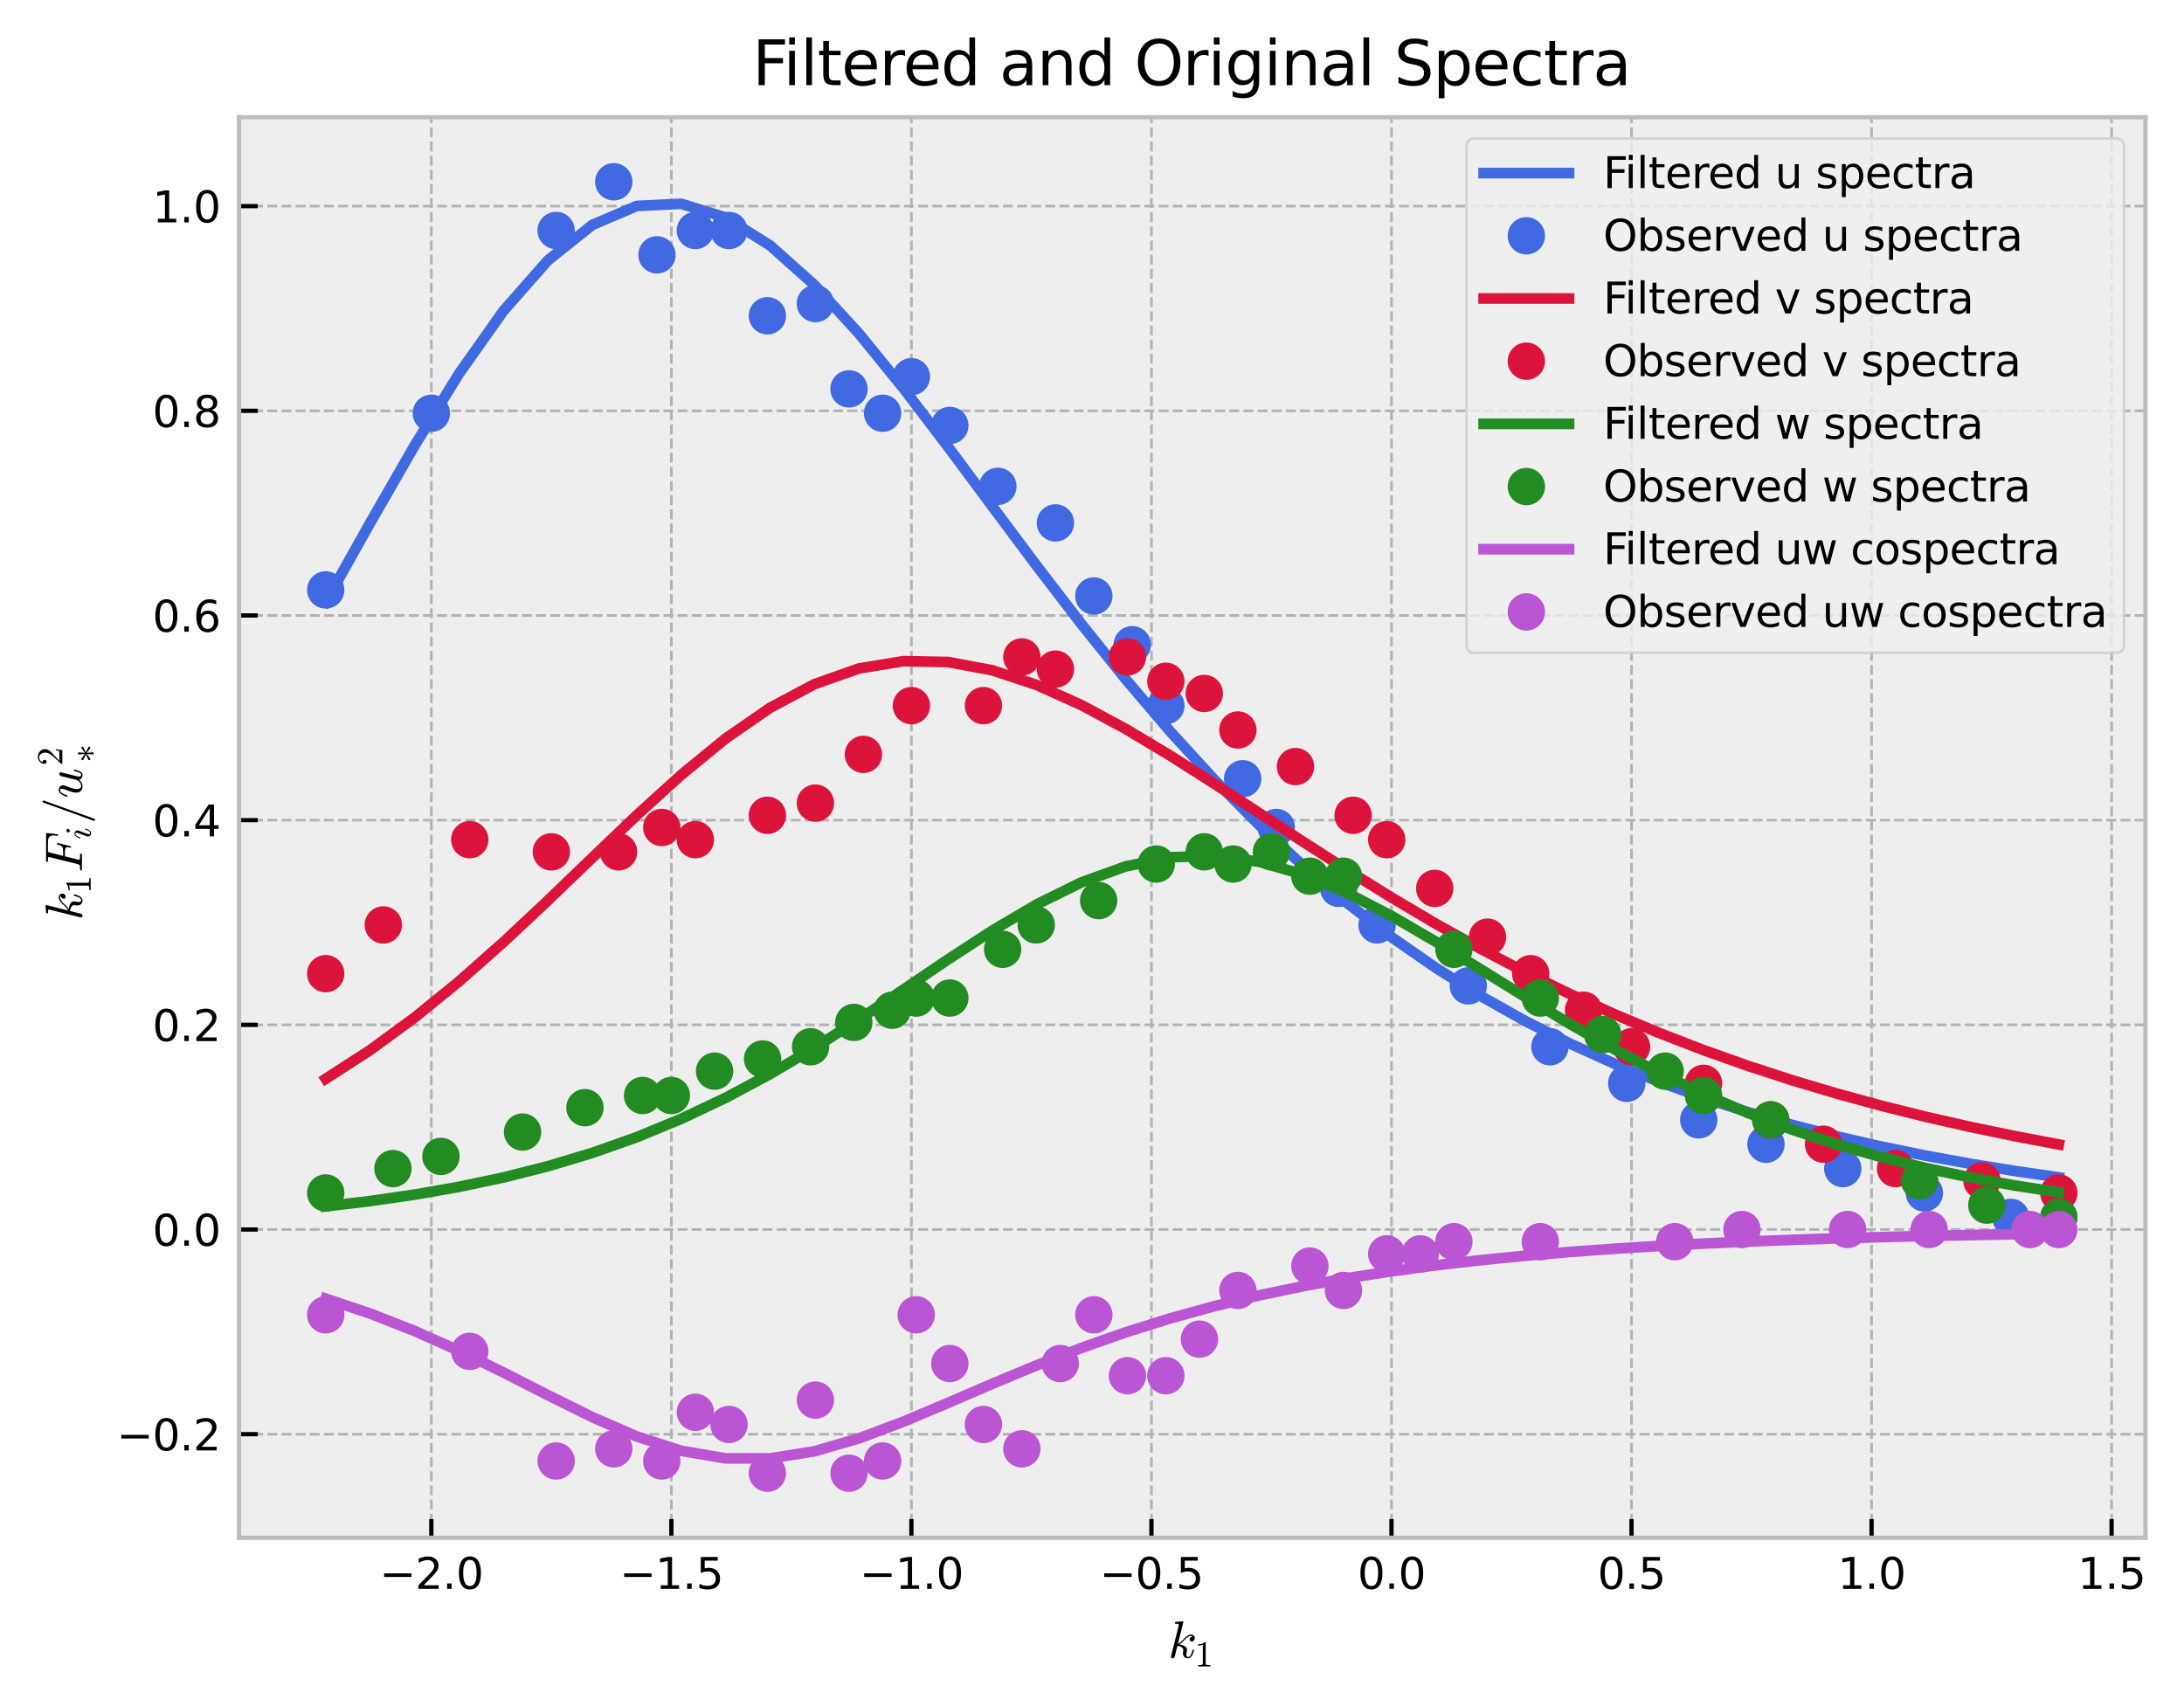<?xml version="1.0" encoding="utf-8" standalone="no"?>
<!DOCTYPE svg PUBLIC "-//W3C//DTD SVG 1.1//EN"
  "http://www.w3.org/Graphics/SVG/1.1/DTD/svg11.dtd">
<svg xmlns:xlink="http://www.w3.org/1999/xlink" width="409.123pt" height="319.799pt" viewBox="0 0 409.123 319.799" xmlns="http://www.w3.org/2000/svg" version="1.1">
 <defs>
  <style type="text/css">*{stroke-linejoin: round; stroke-linecap: butt}</style>
 </defs>
 <g id="figure_1">
  <g id="patch_1">
   <path d="M 0 319.799 
L 409.123 319.799 
L 409.123 0 
L 0 0 
z
" style="fill: #ffffff"/>
  </g>
  <g id="axes_1">
   <g id="patch_2">
    <path d="M 44.782 288.065 
L 401.902 288.065 
L 401.902 21.953 
L 44.782 21.953 
z
" style="fill: #eeeeee"/>
   </g>
   <g id="matplotlib.axis_1">
    <g id="xtick_1">
     <g id="line2d_1">
      <path d="M 80.8 288.065 
L 80.8 21.953 
" clip-path="url(#p015797f49e)" style="fill: none; stroke-dasharray: 1.85,0.8; stroke-dashoffset: 0; stroke: #b2b2b2; stroke-width: 0.5"/>
     </g>
     <g id="line2d_2">
      <defs>
       <path id="m644cba72b9" d="M 0 0 
L 0 -3.5 
" style="stroke: #000000; stroke-width: 0.8"/>
      </defs>
      <g>
       <use xlink:href="#m644cba72b9" x="80.8" y="288.065" style="stroke: #000000; stroke-width: 0.8"/>
      </g>
     </g>
     <g id="text_1">
      <!-- −2.0 -->
      <g transform="translate(71.087 297.644) scale(0.08 -0.08)">
       <defs>
        <path id="DejaVuSans-2212" d="M 678 2272 
L 4684 2272 
L 4684 1741 
L 678 1741 
L 678 2272 
z
" transform="scale(0.016)"/>
        <path id="DejaVuSans-32" d="M 1228 531 
L 3431 531 
L 3431 0 
L 469 0 
L 469 531 
Q 828 903 1448 1529 
Q 2069 2156 2228 2338 
Q 2531 2678 2651 2914 
Q 2772 3150 2772 3378 
Q 2772 3750 2511 3984 
Q 2250 4219 1831 4219 
Q 1534 4219 1204 4116 
Q 875 4013 500 3803 
L 500 4441 
Q 881 4594 1212 4672 
Q 1544 4750 1819 4750 
Q 2544 4750 2975 4387 
Q 3406 4025 3406 3419 
Q 3406 3131 3298 2873 
Q 3191 2616 2906 2266 
Q 2828 2175 2409 1742 
Q 1991 1309 1228 531 
z
" transform="scale(0.016)"/>
        <path id="DejaVuSans-2e" d="M 684 794 
L 1344 794 
L 1344 0 
L 684 0 
L 684 794 
z
" transform="scale(0.016)"/>
        <path id="DejaVuSans-30" d="M 2034 4250 
Q 1547 4250 1301 3770 
Q 1056 3291 1056 2328 
Q 1056 1369 1301 889 
Q 1547 409 2034 409 
Q 2525 409 2770 889 
Q 3016 1369 3016 2328 
Q 3016 3291 2770 3770 
Q 2525 4250 2034 4250 
z
M 2034 4750 
Q 2819 4750 3233 4129 
Q 3647 3509 3647 2328 
Q 3647 1150 3233 529 
Q 2819 -91 2034 -91 
Q 1250 -91 836 529 
Q 422 1150 422 2328 
Q 422 3509 836 4129 
Q 1250 4750 2034 4750 
z
" transform="scale(0.016)"/>
       </defs>
       <use xlink:href="#DejaVuSans-2212"/>
       <use xlink:href="#DejaVuSans-32" x="83.789"/>
       <use xlink:href="#DejaVuSans-2e" x="147.412"/>
       <use xlink:href="#DejaVuSans-30" x="179.199"/>
      </g>
     </g>
    </g>
    <g id="xtick_2">
     <g id="line2d_3">
      <path d="M 125.766 288.065 
L 125.766 21.953 
" clip-path="url(#p015797f49e)" style="fill: none; stroke-dasharray: 1.85,0.8; stroke-dashoffset: 0; stroke: #b2b2b2; stroke-width: 0.5"/>
     </g>
     <g id="line2d_4">
      <g>
       <use xlink:href="#m644cba72b9" x="125.766" y="288.065" style="stroke: #000000; stroke-width: 0.8"/>
      </g>
     </g>
     <g id="text_2">
      <!-- −1.5 -->
      <g transform="translate(116.053 297.644) scale(0.08 -0.08)">
       <defs>
        <path id="DejaVuSans-31" d="M 794 531 
L 1825 531 
L 1825 4091 
L 703 3866 
L 703 4441 
L 1819 4666 
L 2450 4666 
L 2450 531 
L 3481 531 
L 3481 0 
L 794 0 
L 794 531 
z
" transform="scale(0.016)"/>
        <path id="DejaVuSans-35" d="M 691 4666 
L 3169 4666 
L 3169 4134 
L 1269 4134 
L 1269 2991 
Q 1406 3038 1543 3061 
Q 1681 3084 1819 3084 
Q 2600 3084 3056 2656 
Q 3513 2228 3513 1497 
Q 3513 744 3044 326 
Q 2575 -91 1722 -91 
Q 1428 -91 1123 -41 
Q 819 9 494 109 
L 494 744 
Q 775 591 1075 516 
Q 1375 441 1709 441 
Q 2250 441 2565 725 
Q 2881 1009 2881 1497 
Q 2881 1984 2565 2268 
Q 2250 2553 1709 2553 
Q 1456 2553 1204 2497 
Q 953 2441 691 2322 
L 691 4666 
z
" transform="scale(0.016)"/>
       </defs>
       <use xlink:href="#DejaVuSans-2212"/>
       <use xlink:href="#DejaVuSans-31" x="83.789"/>
       <use xlink:href="#DejaVuSans-2e" x="147.412"/>
       <use xlink:href="#DejaVuSans-35" x="179.199"/>
      </g>
     </g>
    </g>
    <g id="xtick_3">
     <g id="line2d_5">
      <path d="M 170.732 288.065 
L 170.732 21.953 
" clip-path="url(#p015797f49e)" style="fill: none; stroke-dasharray: 1.85,0.8; stroke-dashoffset: 0; stroke: #b2b2b2; stroke-width: 0.5"/>
     </g>
     <g id="line2d_6">
      <g>
       <use xlink:href="#m644cba72b9" x="170.732" y="288.065" style="stroke: #000000; stroke-width: 0.8"/>
      </g>
     </g>
     <g id="text_3">
      <!-- −1.0 -->
      <g transform="translate(161.019 297.644) scale(0.08 -0.08)">
       <use xlink:href="#DejaVuSans-2212"/>
       <use xlink:href="#DejaVuSans-31" x="83.789"/>
       <use xlink:href="#DejaVuSans-2e" x="147.412"/>
       <use xlink:href="#DejaVuSans-30" x="179.199"/>
      </g>
     </g>
    </g>
    <g id="xtick_4">
     <g id="line2d_7">
      <path d="M 215.698 288.065 
L 215.698 21.953 
" clip-path="url(#p015797f49e)" style="fill: none; stroke-dasharray: 1.85,0.8; stroke-dashoffset: 0; stroke: #b2b2b2; stroke-width: 0.5"/>
     </g>
     <g id="line2d_8">
      <g>
       <use xlink:href="#m644cba72b9" x="215.698" y="288.065" style="stroke: #000000; stroke-width: 0.8"/>
      </g>
     </g>
     <g id="text_4">
      <!-- −0.5 -->
      <g transform="translate(205.985 297.644) scale(0.08 -0.08)">
       <use xlink:href="#DejaVuSans-2212"/>
       <use xlink:href="#DejaVuSans-30" x="83.789"/>
       <use xlink:href="#DejaVuSans-2e" x="147.412"/>
       <use xlink:href="#DejaVuSans-35" x="179.199"/>
      </g>
     </g>
    </g>
    <g id="xtick_5">
     <g id="line2d_9">
      <path d="M 260.664 288.065 
L 260.664 21.953 
" clip-path="url(#p015797f49e)" style="fill: none; stroke-dasharray: 1.85,0.8; stroke-dashoffset: 0; stroke: #b2b2b2; stroke-width: 0.5"/>
     </g>
     <g id="line2d_10">
      <g>
       <use xlink:href="#m644cba72b9" x="260.664" y="288.065" style="stroke: #000000; stroke-width: 0.8"/>
      </g>
     </g>
     <g id="text_5">
      <!-- 0.0 -->
      <g transform="translate(254.303 297.644) scale(0.08 -0.08)">
       <use xlink:href="#DejaVuSans-30"/>
       <use xlink:href="#DejaVuSans-2e" x="63.623"/>
       <use xlink:href="#DejaVuSans-30" x="95.41"/>
      </g>
     </g>
    </g>
    <g id="xtick_6">
     <g id="line2d_11">
      <path d="M 305.63 288.065 
L 305.63 21.953 
" clip-path="url(#p015797f49e)" style="fill: none; stroke-dasharray: 1.85,0.8; stroke-dashoffset: 0; stroke: #b2b2b2; stroke-width: 0.5"/>
     </g>
     <g id="line2d_12">
      <g>
       <use xlink:href="#m644cba72b9" x="305.63" y="288.065" style="stroke: #000000; stroke-width: 0.8"/>
      </g>
     </g>
     <g id="text_6">
      <!-- 0.5 -->
      <g transform="translate(299.269 297.644) scale(0.08 -0.08)">
       <use xlink:href="#DejaVuSans-30"/>
       <use xlink:href="#DejaVuSans-2e" x="63.623"/>
       <use xlink:href="#DejaVuSans-35" x="95.41"/>
      </g>
     </g>
    </g>
    <g id="xtick_7">
     <g id="line2d_13">
      <path d="M 350.596 288.065 
L 350.596 21.953 
" clip-path="url(#p015797f49e)" style="fill: none; stroke-dasharray: 1.85,0.8; stroke-dashoffset: 0; stroke: #b2b2b2; stroke-width: 0.5"/>
     </g>
     <g id="line2d_14">
      <g>
       <use xlink:href="#m644cba72b9" x="350.596" y="288.065" style="stroke: #000000; stroke-width: 0.8"/>
      </g>
     </g>
     <g id="text_7">
      <!-- 1.0 -->
      <g transform="translate(344.235 297.644) scale(0.08 -0.08)">
       <use xlink:href="#DejaVuSans-31"/>
       <use xlink:href="#DejaVuSans-2e" x="63.623"/>
       <use xlink:href="#DejaVuSans-30" x="95.41"/>
      </g>
     </g>
    </g>
    <g id="xtick_8">
     <g id="line2d_15">
      <path d="M 395.562 288.065 
L 395.562 21.953 
" clip-path="url(#p015797f49e)" style="fill: none; stroke-dasharray: 1.85,0.8; stroke-dashoffset: 0; stroke: #b2b2b2; stroke-width: 0.5"/>
     </g>
     <g id="line2d_16">
      <g>
       <use xlink:href="#m644cba72b9" x="395.562" y="288.065" style="stroke: #000000; stroke-width: 0.8"/>
      </g>
     </g>
     <g id="text_8">
      <!-- 1.5 -->
      <g transform="translate(389.201 297.644) scale(0.08 -0.08)">
       <use xlink:href="#DejaVuSans-31"/>
       <use xlink:href="#DejaVuSans-2e" x="63.623"/>
       <use xlink:href="#DejaVuSans-35" x="95.41"/>
      </g>
     </g>
    </g>
    <g id="text_9">
     <!-- $k_1$ -->
     <g transform="translate(218.83 310.602) scale(0.096 -0.096)">
      <defs>
       <path id="Cmmi10-6b" d="M 341 116 
Q 341 153 347 172 
L 1275 3872 
Q 1300 3981 1306 4044 
Q 1306 4147 891 4147 
Q 825 4147 825 4231 
Q 828 4247 839 4287 
Q 850 4328 867 4350 
Q 884 4372 916 4372 
L 1778 4441 
L 1797 4441 
Q 1797 4434 1819 4423 
Q 1841 4413 1844 4409 
Q 1856 4378 1856 4359 
L 1184 1684 
Q 1416 1781 1767 2145 
Q 2119 2509 2317 2668 
Q 2516 2828 2816 2828 
Q 2994 2828 3119 2706 
Q 3244 2584 3244 2406 
Q 3244 2294 3197 2198 
Q 3150 2103 3065 2043 
Q 2981 1984 2869 1984 
Q 2766 1984 2695 2048 
Q 2625 2113 2625 2216 
Q 2625 2369 2733 2473 
Q 2841 2578 2994 2578 
Q 2931 2663 2803 2663 
Q 2613 2663 2436 2553 
Q 2259 2444 2054 2239 
Q 1850 2034 1681 1864 
Q 1513 1694 1369 1606 
Q 1747 1563 2025 1408 
Q 2303 1253 2303 934 
Q 2303 869 2278 769 
Q 2222 528 2222 384 
Q 2222 97 2419 97 
Q 2650 97 2770 350 
Q 2891 603 2969 941 
Q 2981 978 3022 978 
L 3097 978 
Q 3122 978 3139 962 
Q 3156 947 3156 922 
Q 3156 916 3150 903 
Q 2909 -72 2406 -72 
Q 2225 -72 2086 12 
Q 1947 97 1872 242 
Q 1797 388 1797 569 
Q 1797 672 1825 781 
Q 1844 856 1844 922 
Q 1844 1169 1625 1297 
Q 1406 1425 1125 1453 
L 800 147 
Q 775 50 703 -11 
Q 631 -72 538 -72 
Q 456 -72 398 -17 
Q 341 38 341 116 
z
" transform="scale(0.016)"/>
       <path id="Cmr10-31" d="M 594 0 
L 594 225 
Q 1394 225 1394 428 
L 1394 3788 
Q 1063 3628 556 3628 
L 556 3853 
Q 1341 3853 1741 4263 
L 1831 4263 
Q 1853 4263 1873 4245 
Q 1894 4228 1894 4206 
L 1894 428 
Q 1894 225 2694 225 
L 2694 0 
L 594 0 
z
" transform="scale(0.016)"/>
      </defs>
      <use xlink:href="#Cmmi10-6b" transform="translate(0 0.609)"/>
      <use xlink:href="#Cmr10-31" transform="translate(52.002 -16.397) scale(0.7)"/>
     </g>
    </g>
   </g>
   <g id="matplotlib.axis_2">
    <g id="ytick_1">
     <g id="line2d_17">
      <path d="M 44.782 268.666 
L 401.902 268.666 
" clip-path="url(#p015797f49e)" style="fill: none; stroke-dasharray: 1.85,0.8; stroke-dashoffset: 0; stroke: #b2b2b2; stroke-width: 0.5"/>
     </g>
     <g id="line2d_18">
      <defs>
       <path id="md1fd8c82da" d="M 0 0 
L 3.5 0 
" style="stroke: #000000; stroke-width: 0.8"/>
      </defs>
      <g>
       <use xlink:href="#md1fd8c82da" x="44.782" y="268.666" style="stroke: #000000; stroke-width: 0.8"/>
      </g>
     </g>
     <g id="text_10">
      <!-- −0.2 -->
      <g transform="translate(21.856 271.706) scale(0.08 -0.08)">
       <use xlink:href="#DejaVuSans-2212"/>
       <use xlink:href="#DejaVuSans-30" x="83.789"/>
       <use xlink:href="#DejaVuSans-2e" x="147.412"/>
       <use xlink:href="#DejaVuSans-32" x="179.199"/>
      </g>
     </g>
    </g>
    <g id="ytick_2">
     <g id="line2d_19">
      <path d="M 44.782 230.324 
L 401.902 230.324 
" clip-path="url(#p015797f49e)" style="fill: none; stroke-dasharray: 1.85,0.8; stroke-dashoffset: 0; stroke: #b2b2b2; stroke-width: 0.5"/>
     </g>
     <g id="line2d_20">
      <g>
       <use xlink:href="#md1fd8c82da" x="44.782" y="230.324" style="stroke: #000000; stroke-width: 0.8"/>
      </g>
     </g>
     <g id="text_11">
      <!-- 0.0 -->
      <g transform="translate(28.56 233.363) scale(0.08 -0.08)">
       <use xlink:href="#DejaVuSans-30"/>
       <use xlink:href="#DejaVuSans-2e" x="63.623"/>
       <use xlink:href="#DejaVuSans-30" x="95.41"/>
      </g>
     </g>
    </g>
    <g id="ytick_3">
     <g id="line2d_21">
      <path d="M 44.782 191.982 
L 401.902 191.982 
" clip-path="url(#p015797f49e)" style="fill: none; stroke-dasharray: 1.85,0.8; stroke-dashoffset: 0; stroke: #b2b2b2; stroke-width: 0.5"/>
     </g>
     <g id="line2d_22">
      <g>
       <use xlink:href="#md1fd8c82da" x="44.782" y="191.982" style="stroke: #000000; stroke-width: 0.8"/>
      </g>
     </g>
     <g id="text_12">
      <!-- 0.2 -->
      <g transform="translate(28.56 195.021) scale(0.08 -0.08)">
       <use xlink:href="#DejaVuSans-30"/>
       <use xlink:href="#DejaVuSans-2e" x="63.623"/>
       <use xlink:href="#DejaVuSans-32" x="95.41"/>
      </g>
     </g>
    </g>
    <g id="ytick_4">
     <g id="line2d_23">
      <path d="M 44.782 153.64 
L 401.902 153.64 
" clip-path="url(#p015797f49e)" style="fill: none; stroke-dasharray: 1.85,0.8; stroke-dashoffset: 0; stroke: #b2b2b2; stroke-width: 0.5"/>
     </g>
     <g id="line2d_24">
      <g>
       <use xlink:href="#md1fd8c82da" x="44.782" y="153.64" style="stroke: #000000; stroke-width: 0.8"/>
      </g>
     </g>
     <g id="text_13">
      <!-- 0.4 -->
      <g transform="translate(28.56 156.679) scale(0.08 -0.08)">
       <defs>
        <path id="DejaVuSans-34" d="M 2419 4116 
L 825 1625 
L 2419 1625 
L 2419 4116 
z
M 2253 4666 
L 3047 4666 
L 3047 1625 
L 3713 1625 
L 3713 1100 
L 3047 1100 
L 3047 0 
L 2419 0 
L 2419 1100 
L 313 1100 
L 313 1709 
L 2253 4666 
z
" transform="scale(0.016)"/>
       </defs>
       <use xlink:href="#DejaVuSans-30"/>
       <use xlink:href="#DejaVuSans-2e" x="63.623"/>
       <use xlink:href="#DejaVuSans-34" x="95.41"/>
      </g>
     </g>
    </g>
    <g id="ytick_5">
     <g id="line2d_25">
      <path d="M 44.782 115.298 
L 401.902 115.298 
" clip-path="url(#p015797f49e)" style="fill: none; stroke-dasharray: 1.85,0.8; stroke-dashoffset: 0; stroke: #b2b2b2; stroke-width: 0.5"/>
     </g>
     <g id="line2d_26">
      <g>
       <use xlink:href="#md1fd8c82da" x="44.782" y="115.298" style="stroke: #000000; stroke-width: 0.8"/>
      </g>
     </g>
     <g id="text_14">
      <!-- 0.6 -->
      <g transform="translate(28.56 118.337) scale(0.08 -0.08)">
       <defs>
        <path id="DejaVuSans-36" d="M 2113 2584 
Q 1688 2584 1439 2293 
Q 1191 2003 1191 1497 
Q 1191 994 1439 701 
Q 1688 409 2113 409 
Q 2538 409 2786 701 
Q 3034 994 3034 1497 
Q 3034 2003 2786 2293 
Q 2538 2584 2113 2584 
z
M 3366 4563 
L 3366 3988 
Q 3128 4100 2886 4159 
Q 2644 4219 2406 4219 
Q 1781 4219 1451 3797 
Q 1122 3375 1075 2522 
Q 1259 2794 1537 2939 
Q 1816 3084 2150 3084 
Q 2853 3084 3261 2657 
Q 3669 2231 3669 1497 
Q 3669 778 3244 343 
Q 2819 -91 2113 -91 
Q 1303 -91 875 529 
Q 447 1150 447 2328 
Q 447 3434 972 4092 
Q 1497 4750 2381 4750 
Q 2619 4750 2861 4703 
Q 3103 4656 3366 4563 
z
" transform="scale(0.016)"/>
       </defs>
       <use xlink:href="#DejaVuSans-30"/>
       <use xlink:href="#DejaVuSans-2e" x="63.623"/>
       <use xlink:href="#DejaVuSans-36" x="95.41"/>
      </g>
     </g>
    </g>
    <g id="ytick_6">
     <g id="line2d_27">
      <path d="M 44.782 76.956 
L 401.902 76.956 
" clip-path="url(#p015797f49e)" style="fill: none; stroke-dasharray: 1.85,0.8; stroke-dashoffset: 0; stroke: #b2b2b2; stroke-width: 0.5"/>
     </g>
     <g id="line2d_28">
      <g>
       <use xlink:href="#md1fd8c82da" x="44.782" y="76.956" style="stroke: #000000; stroke-width: 0.8"/>
      </g>
     </g>
     <g id="text_15">
      <!-- 0.8 -->
      <g transform="translate(28.56 79.995) scale(0.08 -0.08)">
       <defs>
        <path id="DejaVuSans-38" d="M 2034 2216 
Q 1584 2216 1326 1975 
Q 1069 1734 1069 1313 
Q 1069 891 1326 650 
Q 1584 409 2034 409 
Q 2484 409 2743 651 
Q 3003 894 3003 1313 
Q 3003 1734 2745 1975 
Q 2488 2216 2034 2216 
z
M 1403 2484 
Q 997 2584 770 2862 
Q 544 3141 544 3541 
Q 544 4100 942 4425 
Q 1341 4750 2034 4750 
Q 2731 4750 3128 4425 
Q 3525 4100 3525 3541 
Q 3525 3141 3298 2862 
Q 3072 2584 2669 2484 
Q 3125 2378 3379 2068 
Q 3634 1759 3634 1313 
Q 3634 634 3220 271 
Q 2806 -91 2034 -91 
Q 1263 -91 848 271 
Q 434 634 434 1313 
Q 434 1759 690 2068 
Q 947 2378 1403 2484 
z
M 1172 3481 
Q 1172 3119 1398 2916 
Q 1625 2713 2034 2713 
Q 2441 2713 2670 2916 
Q 2900 3119 2900 3481 
Q 2900 3844 2670 4047 
Q 2441 4250 2034 4250 
Q 1625 4250 1398 4047 
Q 1172 3844 1172 3481 
z
" transform="scale(0.016)"/>
       </defs>
       <use xlink:href="#DejaVuSans-30"/>
       <use xlink:href="#DejaVuSans-2e" x="63.623"/>
       <use xlink:href="#DejaVuSans-38" x="95.41"/>
      </g>
     </g>
    </g>
    <g id="ytick_7">
     <g id="line2d_29">
      <path d="M 44.782 38.614 
L 401.902 38.614 
" clip-path="url(#p015797f49e)" style="fill: none; stroke-dasharray: 1.85,0.8; stroke-dashoffset: 0; stroke: #b2b2b2; stroke-width: 0.5"/>
     </g>
     <g id="line2d_30">
      <g>
       <use xlink:href="#md1fd8c82da" x="44.782" y="38.614" style="stroke: #000000; stroke-width: 0.8"/>
      </g>
     </g>
     <g id="text_16">
      <!-- 1.0 -->
      <g transform="translate(28.56 41.653) scale(0.08 -0.08)">
       <use xlink:href="#DejaVuSans-31"/>
       <use xlink:href="#DejaVuSans-2e" x="63.623"/>
       <use xlink:href="#DejaVuSans-30" x="95.41"/>
      </g>
     </g>
    </g>
    <g id="text_17">
     <!-- $k_1 F_i /u_*^2$ -->
     <g transform="translate(15.36 172.385) rotate(-90) scale(0.096 -0.096)">
      <defs>
       <path id="Cmmi10-46" d="M 300 0 
Q 238 0 238 84 
Q 241 100 250 139 
Q 259 178 276 201 
Q 294 225 319 225 
Q 709 225 863 269 
Q 947 297 984 441 
L 1863 3956 
Q 1875 4019 1875 4044 
Q 1875 4113 1797 4122 
Q 1678 4147 1338 4147 
Q 1275 4147 1275 4231 
Q 1278 4247 1287 4286 
Q 1297 4325 1314 4348 
Q 1331 4372 1356 4372 
L 4738 4372 
Q 4800 4372 4800 4288 
L 4647 2963 
Q 4647 2944 4625 2925 
Q 4603 2906 4581 2906 
L 4525 2906 
Q 4459 2906 4459 2988 
Q 4500 3278 4500 3463 
Q 4500 3781 4362 3931 
Q 4225 4081 4015 4114 
Q 3806 4147 3438 4147 
L 2753 4147 
Q 2578 4147 2522 4117 
Q 2466 4088 2419 3928 
L 2009 2297 
L 2491 2297 
Q 2728 2297 2875 2322 
Q 3022 2347 3119 2419 
Q 3216 2491 3280 2627 
Q 3344 2763 3397 2988 
Q 3416 3047 3463 3047 
L 3519 3047 
Q 3584 3047 3584 2963 
L 3194 1381 
Q 3166 1325 3128 1325 
L 3072 1325 
Q 3009 1325 3009 1409 
Q 3025 1475 3034 1519 
Q 3044 1563 3058 1645 
Q 3072 1728 3072 1791 
Q 3072 1975 2909 2025 
Q 2747 2075 2484 2075 
L 1959 2075 
L 1544 416 
Q 1528 353 1528 353 
Q 1528 278 1575 269 
Q 1741 225 2228 225 
Q 2291 225 2291 141 
Q 2269 50 2256 25 
Q 2244 0 2181 0 
L 300 0 
z
" transform="scale(0.016)"/>
       <path id="Cmmi10-69" d="M 500 459 
Q 500 578 550 709 
L 1069 2088 
Q 1153 2322 1153 2472 
Q 1153 2663 1013 2663 
Q 759 2663 595 2402 
Q 431 2141 353 1819 
Q 341 1778 300 1778 
L 225 1778 
Q 172 1778 172 1838 
L 172 1856 
Q 275 2238 487 2533 
Q 700 2828 1025 2828 
Q 1253 2828 1411 2678 
Q 1569 2528 1569 2297 
Q 1569 2178 1516 2047 
L 997 672 
Q 909 459 909 288 
Q 909 97 1056 97 
Q 1306 97 1473 364 
Q 1641 631 1709 941 
Q 1722 978 1759 978 
L 1838 978 
Q 1863 978 1878 961 
Q 1894 944 1894 922 
Q 1894 916 1888 903 
Q 1800 541 1583 234 
Q 1366 -72 1044 -72 
Q 819 -72 659 83 
Q 500 238 500 459 
z
M 1222 3878 
Q 1222 4013 1334 4122 
Q 1447 4231 1581 4231 
Q 1691 4231 1761 4164 
Q 1831 4097 1831 3994 
Q 1831 3850 1717 3742 
Q 1603 3634 1466 3634 
Q 1363 3634 1292 3704 
Q 1222 3775 1222 3878 
z
" transform="scale(0.016)"/>
       <path id="Cmmi10-3d" d="M 359 -1472 
Q 359 -1453 366 -1447 
L 2591 4722 
Q 2603 4759 2634 4779 
Q 2666 4800 2706 4800 
Q 2763 4800 2798 4765 
Q 2834 4731 2834 4672 
L 2834 4647 
L 609 -1522 
Q 572 -1600 488 -1600 
Q 434 -1600 396 -1562 
Q 359 -1525 359 -1472 
z
" transform="scale(0.016)"/>
       <path id="Cmmi10-75" d="M 678 697 
Q 678 906 734 1126 
Q 791 1347 892 1617 
Q 994 1888 1069 2088 
Q 1153 2322 1153 2472 
Q 1153 2663 1013 2663 
Q 759 2663 595 2402 
Q 431 2141 353 1819 
Q 341 1778 300 1778 
L 225 1778 
Q 172 1778 172 1838 
L 172 1856 
Q 275 2238 487 2533 
Q 700 2828 1025 2828 
Q 1253 2828 1411 2678 
Q 1569 2528 1569 2297 
Q 1569 2178 1516 2047 
Q 1488 1969 1388 1706 
Q 1288 1444 1234 1272 
Q 1181 1100 1147 934 
Q 1113 769 1113 603 
Q 1113 391 1203 244 
Q 1294 97 1497 97 
Q 1906 97 2216 603 
Q 2222 628 2226 651 
Q 2231 675 2234 697 
L 2694 2553 
Q 2716 2638 2794 2698 
Q 2872 2759 2963 2759 
Q 3041 2759 3098 2709 
Q 3156 2659 3156 2578 
Q 3156 2541 3150 2528 
L 2688 684 
Q 2644 494 2644 372 
Q 2644 97 2828 97 
Q 3034 97 3136 351 
Q 3238 606 3309 941 
Q 3322 978 3359 978 
L 3438 978 
Q 3463 978 3478 956 
Q 3494 934 3494 916 
Q 3425 641 3361 444 
Q 3297 247 3159 87 
Q 3022 -72 2816 -72 
Q 2613 -72 2452 39 
Q 2291 150 2234 341 
Q 2088 153 1894 40 
Q 1700 -72 1484 -72 
Q 1116 -72 897 129 
Q 678 331 678 697 
z
" transform="scale(0.016)"/>
       <path id="Cmr10-32" d="M 319 0 
L 319 172 
Q 319 188 331 206 
L 1325 1306 
Q 1550 1550 1690 1715 
Q 1831 1881 1968 2097 
Q 2106 2313 2186 2536 
Q 2266 2759 2266 3009 
Q 2266 3272 2169 3511 
Q 2072 3750 1880 3894 
Q 1688 4038 1416 4038 
Q 1138 4038 916 3870 
Q 694 3703 603 3438 
Q 628 3444 672 3444 
Q 816 3444 917 3347 
Q 1019 3250 1019 3097 
Q 1019 2950 917 2848 
Q 816 2747 672 2747 
Q 522 2747 420 2851 
Q 319 2956 319 3097 
Q 319 3338 409 3548 
Q 500 3759 670 3923 
Q 841 4088 1055 4175 
Q 1269 4263 1509 4263 
Q 1875 4263 2190 4108 
Q 2506 3953 2690 3670 
Q 2875 3388 2875 3009 
Q 2875 2731 2753 2481 
Q 2631 2231 2440 2026 
Q 2250 1822 1953 1562 
Q 1656 1303 1563 1216 
L 838 519 
L 1453 519 
Q 1906 519 2211 526 
Q 2516 534 2534 550 
Q 2609 631 2688 1141 
L 2875 1141 
L 2694 0 
L 319 0 
z
" transform="scale(0.016)"/>
       <path id="Cmsy10-a4" d="M 603 813 
Q 531 813 473 873 
Q 416 934 416 1006 
Q 416 1116 506 1159 
L 1428 1600 
L 506 2034 
Q 416 2072 416 2188 
Q 416 2259 473 2320 
Q 531 2381 603 2381 
Q 650 2381 691 2350 
L 1509 1753 
L 1416 2797 
Q 1416 2875 1469 2925 
Q 1522 2975 1600 2975 
Q 1675 2975 1726 2928 
Q 1778 2881 1778 2809 
L 1778 2797 
L 1684 1753 
L 2503 2350 
Q 2544 2381 2591 2381 
Q 2669 2381 2723 2320 
Q 2778 2259 2778 2188 
Q 2778 2072 2688 2034 
L 1766 1600 
L 2688 1159 
Q 2778 1116 2778 1006 
Q 2778 934 2723 873 
Q 2669 813 2591 813 
Q 2544 813 2503 844 
L 1684 1441 
L 1778 403 
L 1778 384 
Q 1778 313 1723 266 
Q 1669 219 1600 219 
Q 1525 219 1470 270 
Q 1416 322 1416 397 
L 1509 1441 
L 691 844 
Q 650 813 603 813 
z
" transform="scale(0.016)"/>
      </defs>
      <use xlink:href="#Cmmi10-6b" transform="translate(0 0.109)"/>
      <use xlink:href="#Cmr10-31" transform="translate(52.002 -16.897) scale(0.7)"/>
      <use xlink:href="#Cmmi10-46" transform="translate(93.379 0.109)"/>
      <use xlink:href="#Cmmi10-69" transform="translate(157.686 -16.897) scale(0.7)"/>
      <use xlink:href="#Cmmi10-3d" transform="translate(188.16 0.109)"/>
      <use xlink:href="#Cmmi10-75" transform="translate(238.16 0.109)"/>
      <use xlink:href="#Cmr10-32" transform="translate(301.641 38.373) scale(0.7)"/>
      <use xlink:href="#Cmsy10-a4" transform="translate(307.629 -25.4) scale(0.7)"/>
     </g>
    </g>
   </g>
   <g id="line2d_31">
    <path d="M 61.015 112.783 
L 69.339 97.955 
L 77.664 83.47 
L 85.988 69.998 
L 94.313 58.225 
L 102.637 48.774 
L 110.962 42.131 
L 119.286 38.579 
L 127.611 38.175 
L 135.935 40.759 
L 144.26 45.988 
L 152.584 53.405 
L 160.909 62.492 
L 169.233 72.734 
L 177.558 83.658 
L 185.882 94.857 
L 194.207 106.005 
L 202.531 116.852 
L 210.856 127.22 
L 219.18 136.991 
L 227.504 146.098 
L 235.829 154.51 
L 244.153 162.225 
L 252.478 169.259 
L 260.802 175.643 
L 269.127 181.415 
L 277.451 186.618 
L 285.776 191.297 
L 294.1 195.497 
L 302.425 199.259 
L 310.749 202.627 
L 319.074 205.637 
L 327.398 208.326 
L 335.723 210.726 
L 344.047 212.868 
L 352.372 214.777 
L 360.696 216.479 
L 369.021 217.996 
L 377.345 219.348 
L 385.67 220.552 
" clip-path="url(#p015797f49e)" style="fill: none; stroke: #4169e1; stroke-width: 2; stroke-linecap: square"/>
   </g>
   <g id="line2d_32">
    <defs>
     <path id="m95b73e99d0" d="M 0 3 
C 0.796 3 1.559 2.684 2.121 2.121 
C 2.684 1.559 3 0.796 3 0 
C 3 -0.796 2.684 -1.559 2.121 -2.121 
C 1.559 -2.684 0.796 -3 0 -3 
C -0.796 -3 -1.559 -2.684 -2.121 -2.121 
C -2.684 -1.559 -3 -0.796 -3 0 
C -3 0.796 -2.684 1.559 -2.121 2.121 
C -1.559 2.684 -0.796 3 0 3 
z
" style="stroke: #4169e1"/>
    </defs>
    <g clip-path="url(#p015797f49e)">
     <use xlink:href="#m95b73e99d0" x="61.015" y="110.505" style="fill: #4169e1; stroke: #4169e1"/>
     <use xlink:href="#m95b73e99d0" x="80.8" y="77.412" style="fill: #4169e1; stroke: #4169e1"/>
     <use xlink:href="#m95b73e99d0" x="104.182" y="43.178" style="fill: #4169e1; stroke: #4169e1"/>
     <use xlink:href="#m95b73e99d0" x="114.974" y="34.049" style="fill: #4169e1; stroke: #4169e1"/>
     <use xlink:href="#m95b73e99d0" x="123.068" y="47.743" style="fill: #4169e1; stroke: #4169e1"/>
     <use xlink:href="#m95b73e99d0" x="130.263" y="43.178" style="fill: #4169e1; stroke: #4169e1"/>
     <use xlink:href="#m95b73e99d0" x="136.558" y="43.178" style="fill: #4169e1; stroke: #4169e1"/>
     <use xlink:href="#m95b73e99d0" x="143.752" y="59.154" style="fill: #4169e1; stroke: #4169e1"/>
     <use xlink:href="#m95b73e99d0" x="152.746" y="56.872" style="fill: #4169e1; stroke: #4169e1"/>
     <use xlink:href="#m95b73e99d0" x="159.041" y="72.848" style="fill: #4169e1; stroke: #4169e1"/>
     <use xlink:href="#m95b73e99d0" x="165.336" y="77.412" style="fill: #4169e1; stroke: #4169e1"/>
     <use xlink:href="#m95b73e99d0" x="170.732" y="70.566" style="fill: #4169e1; stroke: #4169e1"/>
     <use xlink:href="#m95b73e99d0" x="177.927" y="79.695" style="fill: #4169e1; stroke: #4169e1"/>
     <use xlink:href="#m95b73e99d0" x="186.92" y="91.106" style="fill: #4169e1; stroke: #4169e1"/>
     <use xlink:href="#m95b73e99d0" x="197.712" y="97.953" style="fill: #4169e1; stroke: #4169e1"/>
     <use xlink:href="#m95b73e99d0" x="204.906" y="111.646" style="fill: #4169e1; stroke: #4169e1"/>
     <use xlink:href="#m95b73e99d0" x="212.101" y="120.775" style="fill: #4169e1; stroke: #4169e1"/>
     <use xlink:href="#m95b73e99d0" x="218.396" y="132.187" style="fill: #4169e1; stroke: #4169e1"/>
     <use xlink:href="#m95b73e99d0" x="232.785" y="145.88" style="fill: #4169e1; stroke: #4169e1"/>
     <use xlink:href="#m95b73e99d0" x="239.08" y="155.009" style="fill: #4169e1; stroke: #4169e1"/>
     <use xlink:href="#m95b73e99d0" x="250.772" y="166.421" style="fill: #4169e1; stroke: #4169e1"/>
     <use xlink:href="#m95b73e99d0" x="257.966" y="173.268" style="fill: #4169e1; stroke: #4169e1"/>
     <use xlink:href="#m95b73e99d0" x="275.053" y="184.679" style="fill: #4169e1; stroke: #4169e1"/>
     <use xlink:href="#m95b73e99d0" x="290.342" y="196.09" style="fill: #4169e1; stroke: #4169e1"/>
     <use xlink:href="#m95b73e99d0" x="304.731" y="202.937" style="fill: #4169e1; stroke: #4169e1"/>
     <use xlink:href="#m95b73e99d0" x="318.221" y="209.784" style="fill: #4169e1; stroke: #4169e1"/>
     <use xlink:href="#m95b73e99d0" x="330.811" y="214.348" style="fill: #4169e1; stroke: #4169e1"/>
     <use xlink:href="#m95b73e99d0" x="345.2" y="218.913" style="fill: #4169e1; stroke: #4169e1"/>
     <use xlink:href="#m95b73e99d0" x="360.489" y="223.477" style="fill: #4169e1; stroke: #4169e1"/>
     <use xlink:href="#m95b73e99d0" x="376.676" y="228.042" style="fill: #4169e1; stroke: #4169e1"/>
     <use xlink:href="#m95b73e99d0" x="385.67" y="228.042" style="fill: #4169e1; stroke: #4169e1"/>
    </g>
   </g>
   <g id="line2d_33">
    <path d="M 61.015 202.089 
L 69.339 196.711 
L 77.664 190.621 
L 85.988 183.851 
L 94.313 176.489 
L 102.637 168.687 
L 110.962 160.667 
L 119.286 152.714 
L 127.611 145.157 
L 135.935 138.341 
L 144.26 132.587 
L 152.584 128.157 
L 160.909 125.224 
L 169.233 123.854 
L 177.558 124.01 
L 185.882 125.563 
L 194.207 128.323 
L 202.531 132.061 
L 210.856 136.539 
L 219.18 141.531 
L 227.504 146.834 
L 235.829 152.275 
L 244.153 157.718 
L 252.478 163.056 
L 260.802 168.212 
L 269.127 173.133 
L 277.451 177.784 
L 285.776 182.148 
L 294.1 186.217 
L 302.425 189.993 
L 310.749 193.484 
L 319.074 196.7 
L 327.398 199.656 
L 335.723 202.367 
L 344.047 204.85 
L 352.372 207.121 
L 360.696 209.196 
L 369.021 211.089 
L 377.345 212.817 
L 385.67 214.391 
" clip-path="url(#p015797f49e)" style="fill: none; stroke: #dc143c; stroke-width: 2; stroke-linecap: square"/>
   </g>
   <g id="line2d_34">
    <defs>
     <path id="mf4fb39c39c" d="M 0 3 
C 0.796 3 1.559 2.684 2.121 2.121 
C 2.684 1.559 3 0.796 3 0 
C 3 -0.796 2.684 -1.559 2.121 -2.121 
C 1.559 -2.684 0.796 -3 0 -3 
C -0.796 -3 -1.559 -2.684 -2.121 -2.121 
C -2.684 -1.559 -3 -0.796 -3 0 
C -3 0.796 -2.684 1.559 -2.121 2.121 
C -1.559 2.684 -0.796 3 0 3 
z
" style="stroke: #dc143c"/>
    </defs>
    <g clip-path="url(#p015797f49e)">
     <use xlink:href="#mf4fb39c39c" x="61.015" y="182.397" style="fill: #dc143c; stroke: #dc143c"/>
     <use xlink:href="#mf4fb39c39c" x="71.807" y="173.268" style="fill: #dc143c; stroke: #dc143c"/>
     <use xlink:href="#mf4fb39c39c" x="87.995" y="157.292" style="fill: #dc143c; stroke: #dc143c"/>
     <use xlink:href="#mf4fb39c39c" x="103.283" y="159.574" style="fill: #dc143c; stroke: #dc143c"/>
     <use xlink:href="#mf4fb39c39c" x="115.874" y="159.574" style="fill: #dc143c; stroke: #dc143c"/>
     <use xlink:href="#mf4fb39c39c" x="123.967" y="155.009" style="fill: #dc143c; stroke: #dc143c"/>
     <use xlink:href="#mf4fb39c39c" x="130.263" y="157.292" style="fill: #dc143c; stroke: #dc143c"/>
     <use xlink:href="#mf4fb39c39c" x="143.752" y="152.727" style="fill: #dc143c; stroke: #dc143c"/>
     <use xlink:href="#mf4fb39c39c" x="152.746" y="150.445" style="fill: #dc143c; stroke: #dc143c"/>
     <use xlink:href="#mf4fb39c39c" x="161.739" y="141.316" style="fill: #dc143c; stroke: #dc143c"/>
     <use xlink:href="#mf4fb39c39c" x="170.732" y="132.187" style="fill: #dc143c; stroke: #dc143c"/>
     <use xlink:href="#mf4fb39c39c" x="184.222" y="132.187" style="fill: #dc143c; stroke: #dc143c"/>
     <use xlink:href="#mf4fb39c39c" x="191.416" y="123.058" style="fill: #dc143c; stroke: #dc143c"/>
     <use xlink:href="#mf4fb39c39c" x="197.712" y="125.34" style="fill: #dc143c; stroke: #dc143c"/>
     <use xlink:href="#mf4fb39c39c" x="211.201" y="123.058" style="fill: #dc143c; stroke: #dc143c"/>
     <use xlink:href="#mf4fb39c39c" x="218.396" y="127.622" style="fill: #dc143c; stroke: #dc143c"/>
     <use xlink:href="#mf4fb39c39c" x="225.591" y="129.904" style="fill: #dc143c; stroke: #dc143c"/>
     <use xlink:href="#mf4fb39c39c" x="231.886" y="136.751" style="fill: #dc143c; stroke: #dc143c"/>
     <use xlink:href="#mf4fb39c39c" x="242.678" y="143.598" style="fill: #dc143c; stroke: #dc143c"/>
     <use xlink:href="#mf4fb39c39c" x="253.469" y="152.727" style="fill: #dc143c; stroke: #dc143c"/>
     <use xlink:href="#mf4fb39c39c" x="259.765" y="157.292" style="fill: #dc143c; stroke: #dc143c"/>
     <use xlink:href="#mf4fb39c39c" x="268.758" y="166.421" style="fill: #dc143c; stroke: #dc143c"/>
     <use xlink:href="#mf4fb39c39c" x="278.65" y="175.55" style="fill: #dc143c; stroke: #dc143c"/>
     <use xlink:href="#mf4fb39c39c" x="286.744" y="182.397" style="fill: #dc143c; stroke: #dc143c"/>
     <use xlink:href="#mf4fb39c39c" x="296.637" y="189.243" style="fill: #dc143c; stroke: #dc143c"/>
     <use xlink:href="#mf4fb39c39c" x="305.63" y="196.09" style="fill: #dc143c; stroke: #dc143c"/>
     <use xlink:href="#mf4fb39c39c" x="319.12" y="202.937" style="fill: #dc143c; stroke: #dc143c"/>
     <use xlink:href="#mf4fb39c39c" x="331.71" y="209.784" style="fill: #dc143c; stroke: #dc143c"/>
     <use xlink:href="#mf4fb39c39c" x="341.603" y="214.348" style="fill: #dc143c; stroke: #dc143c"/>
     <use xlink:href="#mf4fb39c39c" x="355.093" y="218.913" style="fill: #dc143c; stroke: #dc143c"/>
     <use xlink:href="#mf4fb39c39c" x="371.28" y="221.195" style="fill: #dc143c; stroke: #dc143c"/>
     <use xlink:href="#mf4fb39c39c" x="385.67" y="223.477" style="fill: #dc143c; stroke: #dc143c"/>
    </g>
   </g>
   <g id="line2d_35">
    <path d="M 61.015 225.983 
L 69.339 224.993 
L 77.664 223.789 
L 85.988 222.331 
L 94.313 220.574 
L 102.637 218.47 
L 110.962 215.968 
L 119.286 213.022 
L 127.611 209.591 
L 135.935 205.65 
L 144.26 201.198 
L 152.584 196.271 
L 160.909 190.951 
L 169.233 185.379 
L 177.558 179.754 
L 185.882 174.335 
L 194.207 169.42 
L 202.531 165.316 
L 210.856 162.305 
L 219.18 160.597 
L 227.504 160.306 
L 235.829 161.426 
L 244.153 163.839 
L 252.478 167.336 
L 260.802 171.654 
L 269.127 176.51 
L 277.451 181.636 
L 285.776 186.8 
L 294.1 191.82 
L 302.425 196.563 
L 310.749 200.945 
L 319.074 204.92 
L 327.398 208.474 
L 335.723 211.613 
L 344.047 214.359 
L 352.372 216.743 
L 360.696 218.8 
L 369.021 220.564 
L 377.345 222.072 
L 385.67 223.357 
" clip-path="url(#p015797f49e)" style="fill: none; stroke: #228b22; stroke-width: 2; stroke-linecap: square"/>
   </g>
   <g id="line2d_36">
    <defs>
     <path id="m248e6904da" d="M 0 3 
C 0.796 3 1.559 2.684 2.121 2.121 
C 2.684 1.559 3 0.796 3 0 
C 3 -0.796 2.684 -1.559 2.121 -2.121 
C 1.559 -2.684 0.796 -3 0 -3 
C -0.796 -3 -1.559 -2.684 -2.121 -2.121 
C -2.684 -1.559 -3 -0.796 -3 0 
C -3 0.796 -2.684 1.559 -2.121 2.121 
C -1.559 2.684 -0.796 3 0 3 
z
" style="stroke: #228b22"/>
    </defs>
    <g clip-path="url(#p015797f49e)">
     <use xlink:href="#m248e6904da" x="61.015" y="223.477" style="fill: #228b22; stroke: #228b22"/>
     <use xlink:href="#m248e6904da" x="73.605" y="218.913" style="fill: #228b22; stroke: #228b22"/>
     <use xlink:href="#m248e6904da" x="82.599" y="216.631" style="fill: #228b22; stroke: #228b22"/>
     <use xlink:href="#m248e6904da" x="97.887" y="212.066" style="fill: #228b22; stroke: #228b22"/>
     <use xlink:href="#m248e6904da" x="109.578" y="207.501" style="fill: #228b22; stroke: #228b22"/>
     <use xlink:href="#m248e6904da" x="120.37" y="205.219" style="fill: #228b22; stroke: #228b22"/>
     <use xlink:href="#m248e6904da" x="125.766" y="205.219" style="fill: #228b22; stroke: #228b22"/>
     <use xlink:href="#m248e6904da" x="133.86" y="200.655" style="fill: #228b22; stroke: #228b22"/>
     <use xlink:href="#m248e6904da" x="142.853" y="198.372" style="fill: #228b22; stroke: #228b22"/>
     <use xlink:href="#m248e6904da" x="151.846" y="196.09" style="fill: #228b22; stroke: #228b22"/>
     <use xlink:href="#m248e6904da" x="159.94" y="191.526" style="fill: #228b22; stroke: #228b22"/>
     <use xlink:href="#m248e6904da" x="167.135" y="189.243" style="fill: #228b22; stroke: #228b22"/>
     <use xlink:href="#m248e6904da" x="171.631" y="186.961" style="fill: #228b22; stroke: #228b22"/>
     <use xlink:href="#m248e6904da" x="177.927" y="186.961" style="fill: #228b22; stroke: #228b22"/>
     <use xlink:href="#m248e6904da" x="187.819" y="177.832" style="fill: #228b22; stroke: #228b22"/>
     <use xlink:href="#m248e6904da" x="194.114" y="173.268" style="fill: #228b22; stroke: #228b22"/>
     <use xlink:href="#m248e6904da" x="205.806" y="168.703" style="fill: #228b22; stroke: #228b22"/>
     <use xlink:href="#m248e6904da" x="216.597" y="161.856" style="fill: #228b22; stroke: #228b22"/>
     <use xlink:href="#m248e6904da" x="225.591" y="159.574" style="fill: #228b22; stroke: #228b22"/>
     <use xlink:href="#m248e6904da" x="230.986" y="161.856" style="fill: #228b22; stroke: #228b22"/>
     <use xlink:href="#m248e6904da" x="238.181" y="159.574" style="fill: #228b22; stroke: #228b22"/>
     <use xlink:href="#m248e6904da" x="245.376" y="164.138" style="fill: #228b22; stroke: #228b22"/>
     <use xlink:href="#m248e6904da" x="251.671" y="164.138" style="fill: #228b22; stroke: #228b22"/>
     <use xlink:href="#m248e6904da" x="272.355" y="177.832" style="fill: #228b22; stroke: #228b22"/>
     <use xlink:href="#m248e6904da" x="288.543" y="186.961" style="fill: #228b22; stroke: #228b22"/>
     <use xlink:href="#m248e6904da" x="300.234" y="193.808" style="fill: #228b22; stroke: #228b22"/>
     <use xlink:href="#m248e6904da" x="311.925" y="200.655" style="fill: #228b22; stroke: #228b22"/>
     <use xlink:href="#m248e6904da" x="319.12" y="205.219" style="fill: #228b22; stroke: #228b22"/>
     <use xlink:href="#m248e6904da" x="331.71" y="209.784" style="fill: #228b22; stroke: #228b22"/>
     <use xlink:href="#m248e6904da" x="359.589" y="221.195" style="fill: #228b22; stroke: #228b22"/>
     <use xlink:href="#m248e6904da" x="372.18" y="225.76" style="fill: #228b22; stroke: #228b22"/>
     <use xlink:href="#m248e6904da" x="385.67" y="228.042" style="fill: #228b22; stroke: #228b22"/>
    </g>
   </g>
   <g id="line2d_37">
    <path d="M 61.015 243.272 
L 69.339 246.068 
L 77.664 249.33 
L 85.988 253.039 
L 94.313 257.108 
L 102.637 261.353 
L 110.962 265.478 
L 119.286 269.092 
L 127.611 271.778 
L 135.935 273.198 
L 144.26 273.201 
L 152.584 271.864 
L 160.909 269.451 
L 169.233 266.317 
L 177.558 262.813 
L 185.882 259.225 
L 194.207 255.754 
L 202.531 252.522 
L 210.856 249.59 
L 219.18 246.977 
L 227.504 244.677 
L 235.829 242.669 
L 244.153 240.927 
L 252.478 239.422 
L 260.802 238.126 
L 269.127 237.01 
L 277.451 236.053 
L 285.776 235.231 
L 294.1 234.527 
L 302.425 233.923 
L 310.749 233.406 
L 319.074 232.963 
L 327.398 232.584 
L 335.723 232.259 
L 344.047 231.98 
L 352.372 231.742 
L 360.696 231.538 
L 369.021 231.364 
L 377.345 231.214 
L 385.67 231.086 
" clip-path="url(#p015797f49e)" style="fill: none; stroke: #ba55d3; stroke-width: 2; stroke-linecap: square"/>
   </g>
   <g id="line2d_38">
    <defs>
     <path id="m1212b4a5ce" d="M 0 3 
C 0.796 3 1.559 2.684 2.121 2.121 
C 2.684 1.559 3 0.796 3 0 
C 3 -0.796 2.684 -1.559 2.121 -2.121 
C 1.559 -2.684 0.796 -3 0 -3 
C -0.796 -3 -1.559 -2.684 -2.121 -2.121 
C -2.684 -1.559 -3 -0.796 -3 0 
C -3 0.796 -2.684 1.559 -2.121 2.121 
C -1.559 2.684 -0.796 3 0 3 
z
" style="stroke: #ba55d3"/>
    </defs>
    <g clip-path="url(#p015797f49e)">
     <use xlink:href="#m1212b4a5ce" x="61.015" y="246.3" style="fill: #ba55d3; stroke: #ba55d3"/>
     <use xlink:href="#m1212b4a5ce" x="87.995" y="253.147" style="fill: #ba55d3; stroke: #ba55d3"/>
     <use xlink:href="#m1212b4a5ce" x="104.182" y="273.687" style="fill: #ba55d3; stroke: #ba55d3"/>
     <use xlink:href="#m1212b4a5ce" x="114.974" y="271.405" style="fill: #ba55d3; stroke: #ba55d3"/>
     <use xlink:href="#m1212b4a5ce" x="123.967" y="273.687" style="fill: #ba55d3; stroke: #ba55d3"/>
     <use xlink:href="#m1212b4a5ce" x="130.263" y="264.558" style="fill: #ba55d3; stroke: #ba55d3"/>
     <use xlink:href="#m1212b4a5ce" x="136.558" y="266.84" style="fill: #ba55d3; stroke: #ba55d3"/>
     <use xlink:href="#m1212b4a5ce" x="143.752" y="275.969" style="fill: #ba55d3; stroke: #ba55d3"/>
     <use xlink:href="#m1212b4a5ce" x="152.746" y="262.276" style="fill: #ba55d3; stroke: #ba55d3"/>
     <use xlink:href="#m1212b4a5ce" x="159.041" y="275.969" style="fill: #ba55d3; stroke: #ba55d3"/>
     <use xlink:href="#m1212b4a5ce" x="165.336" y="273.687" style="fill: #ba55d3; stroke: #ba55d3"/>
     <use xlink:href="#m1212b4a5ce" x="171.631" y="246.3" style="fill: #ba55d3; stroke: #ba55d3"/>
     <use xlink:href="#m1212b4a5ce" x="177.927" y="255.429" style="fill: #ba55d3; stroke: #ba55d3"/>
     <use xlink:href="#m1212b4a5ce" x="184.222" y="266.84" style="fill: #ba55d3; stroke: #ba55d3"/>
     <use xlink:href="#m1212b4a5ce" x="191.416" y="271.405" style="fill: #ba55d3; stroke: #ba55d3"/>
     <use xlink:href="#m1212b4a5ce" x="198.611" y="255.429" style="fill: #ba55d3; stroke: #ba55d3"/>
     <use xlink:href="#m1212b4a5ce" x="204.906" y="246.3" style="fill: #ba55d3; stroke: #ba55d3"/>
     <use xlink:href="#m1212b4a5ce" x="211.201" y="257.711" style="fill: #ba55d3; stroke: #ba55d3"/>
     <use xlink:href="#m1212b4a5ce" x="218.396" y="257.711" style="fill: #ba55d3; stroke: #ba55d3"/>
     <use xlink:href="#m1212b4a5ce" x="224.691" y="250.864" style="fill: #ba55d3; stroke: #ba55d3"/>
     <use xlink:href="#m1212b4a5ce" x="231.886" y="241.735" style="fill: #ba55d3; stroke: #ba55d3"/>
     <use xlink:href="#m1212b4a5ce" x="245.376" y="237.171" style="fill: #ba55d3; stroke: #ba55d3"/>
     <use xlink:href="#m1212b4a5ce" x="251.671" y="241.735" style="fill: #ba55d3; stroke: #ba55d3"/>
     <use xlink:href="#m1212b4a5ce" x="259.765" y="234.889" style="fill: #ba55d3; stroke: #ba55d3"/>
     <use xlink:href="#m1212b4a5ce" x="266.06" y="234.889" style="fill: #ba55d3; stroke: #ba55d3"/>
     <use xlink:href="#m1212b4a5ce" x="272.355" y="232.606" style="fill: #ba55d3; stroke: #ba55d3"/>
     <use xlink:href="#m1212b4a5ce" x="288.543" y="232.606" style="fill: #ba55d3; stroke: #ba55d3"/>
     <use xlink:href="#m1212b4a5ce" x="313.724" y="232.606" style="fill: #ba55d3; stroke: #ba55d3"/>
     <use xlink:href="#m1212b4a5ce" x="326.314" y="230.324" style="fill: #ba55d3; stroke: #ba55d3"/>
     <use xlink:href="#m1212b4a5ce" x="346.099" y="230.324" style="fill: #ba55d3; stroke: #ba55d3"/>
     <use xlink:href="#m1212b4a5ce" x="361.388" y="230.324" style="fill: #ba55d3; stroke: #ba55d3"/>
     <use xlink:href="#m1212b4a5ce" x="380.274" y="230.324" style="fill: #ba55d3; stroke: #ba55d3"/>
     <use xlink:href="#m1212b4a5ce" x="385.67" y="230.324" style="fill: #ba55d3; stroke: #ba55d3"/>
    </g>
   </g>
   <g id="patch_3">
    <path d="M 44.782 288.065 
L 44.782 21.953 
" style="fill: none; stroke: #bcbcbc; stroke-width: 0.8; stroke-linejoin: miter; stroke-linecap: square"/>
   </g>
   <g id="patch_4">
    <path d="M 401.902 288.065 
L 401.902 21.953 
" style="fill: none; stroke: #bcbcbc; stroke-width: 0.8; stroke-linejoin: miter; stroke-linecap: square"/>
   </g>
   <g id="patch_5">
    <path d="M 44.782 288.065 
L 401.902 288.065 
" style="fill: none; stroke: #bcbcbc; stroke-width: 0.8; stroke-linejoin: miter; stroke-linecap: square"/>
   </g>
   <g id="patch_6">
    <path d="M 44.782 21.953 
L 401.902 21.953 
" style="fill: none; stroke: #bcbcbc; stroke-width: 0.8; stroke-linejoin: miter; stroke-linecap: square"/>
   </g>
   <g id="text_18">
    <!-- Filtered and Original Spectra -->
    <g transform="translate(140.956 15.953) scale(0.115 -0.115)">
     <defs>
      <path id="DejaVuSans-46" d="M 628 4666 
L 3309 4666 
L 3309 4134 
L 1259 4134 
L 1259 2759 
L 3109 2759 
L 3109 2228 
L 1259 2228 
L 1259 0 
L 628 0 
L 628 4666 
z
" transform="scale(0.016)"/>
      <path id="DejaVuSans-69" d="M 603 3500 
L 1178 3500 
L 1178 0 
L 603 0 
L 603 3500 
z
M 603 4863 
L 1178 4863 
L 1178 4134 
L 603 4134 
L 603 4863 
z
" transform="scale(0.016)"/>
      <path id="DejaVuSans-6c" d="M 603 4863 
L 1178 4863 
L 1178 0 
L 603 0 
L 603 4863 
z
" transform="scale(0.016)"/>
      <path id="DejaVuSans-74" d="M 1172 4494 
L 1172 3500 
L 2356 3500 
L 2356 3053 
L 1172 3053 
L 1172 1153 
Q 1172 725 1289 603 
Q 1406 481 1766 481 
L 2356 481 
L 2356 0 
L 1766 0 
Q 1100 0 847 248 
Q 594 497 594 1153 
L 594 3053 
L 172 3053 
L 172 3500 
L 594 3500 
L 594 4494 
L 1172 4494 
z
" transform="scale(0.016)"/>
      <path id="DejaVuSans-65" d="M 3597 1894 
L 3597 1613 
L 953 1613 
Q 991 1019 1311 708 
Q 1631 397 2203 397 
Q 2534 397 2845 478 
Q 3156 559 3463 722 
L 3463 178 
Q 3153 47 2828 -22 
Q 2503 -91 2169 -91 
Q 1331 -91 842 396 
Q 353 884 353 1716 
Q 353 2575 817 3079 
Q 1281 3584 2069 3584 
Q 2775 3584 3186 3129 
Q 3597 2675 3597 1894 
z
M 3022 2063 
Q 3016 2534 2758 2815 
Q 2500 3097 2075 3097 
Q 1594 3097 1305 2825 
Q 1016 2553 972 2059 
L 3022 2063 
z
" transform="scale(0.016)"/>
      <path id="DejaVuSans-72" d="M 2631 2963 
Q 2534 3019 2420 3045 
Q 2306 3072 2169 3072 
Q 1681 3072 1420 2755 
Q 1159 2438 1159 1844 
L 1159 0 
L 581 0 
L 581 3500 
L 1159 3500 
L 1159 2956 
Q 1341 3275 1631 3429 
Q 1922 3584 2338 3584 
Q 2397 3584 2469 3576 
Q 2541 3569 2628 3553 
L 2631 2963 
z
" transform="scale(0.016)"/>
      <path id="DejaVuSans-64" d="M 2906 2969 
L 2906 4863 
L 3481 4863 
L 3481 0 
L 2906 0 
L 2906 525 
Q 2725 213 2448 61 
Q 2172 -91 1784 -91 
Q 1150 -91 751 415 
Q 353 922 353 1747 
Q 353 2572 751 3078 
Q 1150 3584 1784 3584 
Q 2172 3584 2448 3432 
Q 2725 3281 2906 2969 
z
M 947 1747 
Q 947 1113 1208 752 
Q 1469 391 1925 391 
Q 2381 391 2643 752 
Q 2906 1113 2906 1747 
Q 2906 2381 2643 2742 
Q 2381 3103 1925 3103 
Q 1469 3103 1208 2742 
Q 947 2381 947 1747 
z
" transform="scale(0.016)"/>
      <path id="DejaVuSans-20" transform="scale(0.016)"/>
      <path id="DejaVuSans-61" d="M 2194 1759 
Q 1497 1759 1228 1600 
Q 959 1441 959 1056 
Q 959 750 1161 570 
Q 1363 391 1709 391 
Q 2188 391 2477 730 
Q 2766 1069 2766 1631 
L 2766 1759 
L 2194 1759 
z
M 3341 1997 
L 3341 0 
L 2766 0 
L 2766 531 
Q 2569 213 2275 61 
Q 1981 -91 1556 -91 
Q 1019 -91 701 211 
Q 384 513 384 1019 
Q 384 1609 779 1909 
Q 1175 2209 1959 2209 
L 2766 2209 
L 2766 2266 
Q 2766 2663 2505 2880 
Q 2244 3097 1772 3097 
Q 1472 3097 1187 3025 
Q 903 2953 641 2809 
L 641 3341 
Q 956 3463 1253 3523 
Q 1550 3584 1831 3584 
Q 2591 3584 2966 3190 
Q 3341 2797 3341 1997 
z
" transform="scale(0.016)"/>
      <path id="DejaVuSans-6e" d="M 3513 2113 
L 3513 0 
L 2938 0 
L 2938 2094 
Q 2938 2591 2744 2837 
Q 2550 3084 2163 3084 
Q 1697 3084 1428 2787 
Q 1159 2491 1159 1978 
L 1159 0 
L 581 0 
L 581 3500 
L 1159 3500 
L 1159 2956 
Q 1366 3272 1645 3428 
Q 1925 3584 2291 3584 
Q 2894 3584 3203 3211 
Q 3513 2838 3513 2113 
z
" transform="scale(0.016)"/>
      <path id="DejaVuSans-4f" d="M 2522 4238 
Q 1834 4238 1429 3725 
Q 1025 3213 1025 2328 
Q 1025 1447 1429 934 
Q 1834 422 2522 422 
Q 3209 422 3611 934 
Q 4013 1447 4013 2328 
Q 4013 3213 3611 3725 
Q 3209 4238 2522 4238 
z
M 2522 4750 
Q 3503 4750 4090 4092 
Q 4678 3434 4678 2328 
Q 4678 1225 4090 567 
Q 3503 -91 2522 -91 
Q 1538 -91 948 565 
Q 359 1222 359 2328 
Q 359 3434 948 4092 
Q 1538 4750 2522 4750 
z
" transform="scale(0.016)"/>
      <path id="DejaVuSans-67" d="M 2906 1791 
Q 2906 2416 2648 2759 
Q 2391 3103 1925 3103 
Q 1463 3103 1205 2759 
Q 947 2416 947 1791 
Q 947 1169 1205 825 
Q 1463 481 1925 481 
Q 2391 481 2648 825 
Q 2906 1169 2906 1791 
z
M 3481 434 
Q 3481 -459 3084 -895 
Q 2688 -1331 1869 -1331 
Q 1566 -1331 1297 -1286 
Q 1028 -1241 775 -1147 
L 775 -588 
Q 1028 -725 1275 -790 
Q 1522 -856 1778 -856 
Q 2344 -856 2625 -561 
Q 2906 -266 2906 331 
L 2906 616 
Q 2728 306 2450 153 
Q 2172 0 1784 0 
Q 1141 0 747 490 
Q 353 981 353 1791 
Q 353 2603 747 3093 
Q 1141 3584 1784 3584 
Q 2172 3584 2450 3431 
Q 2728 3278 2906 2969 
L 2906 3500 
L 3481 3500 
L 3481 434 
z
" transform="scale(0.016)"/>
      <path id="DejaVuSans-53" d="M 3425 4513 
L 3425 3897 
Q 3066 4069 2747 4153 
Q 2428 4238 2131 4238 
Q 1616 4238 1336 4038 
Q 1056 3838 1056 3469 
Q 1056 3159 1242 3001 
Q 1428 2844 1947 2747 
L 2328 2669 
Q 3034 2534 3370 2195 
Q 3706 1856 3706 1288 
Q 3706 609 3251 259 
Q 2797 -91 1919 -91 
Q 1588 -91 1214 -16 
Q 841 59 441 206 
L 441 856 
Q 825 641 1194 531 
Q 1563 422 1919 422 
Q 2459 422 2753 634 
Q 3047 847 3047 1241 
Q 3047 1584 2836 1778 
Q 2625 1972 2144 2069 
L 1759 2144 
Q 1053 2284 737 2584 
Q 422 2884 422 3419 
Q 422 4038 858 4394 
Q 1294 4750 2059 4750 
Q 2388 4750 2728 4690 
Q 3069 4631 3425 4513 
z
" transform="scale(0.016)"/>
      <path id="DejaVuSans-70" d="M 1159 525 
L 1159 -1331 
L 581 -1331 
L 581 3500 
L 1159 3500 
L 1159 2969 
Q 1341 3281 1617 3432 
Q 1894 3584 2278 3584 
Q 2916 3584 3314 3078 
Q 3713 2572 3713 1747 
Q 3713 922 3314 415 
Q 2916 -91 2278 -91 
Q 1894 -91 1617 61 
Q 1341 213 1159 525 
z
M 3116 1747 
Q 3116 2381 2855 2742 
Q 2594 3103 2138 3103 
Q 1681 3103 1420 2742 
Q 1159 2381 1159 1747 
Q 1159 1113 1420 752 
Q 1681 391 2138 391 
Q 2594 391 2855 752 
Q 3116 1113 3116 1747 
z
" transform="scale(0.016)"/>
      <path id="DejaVuSans-63" d="M 3122 3366 
L 3122 2828 
Q 2878 2963 2633 3030 
Q 2388 3097 2138 3097 
Q 1578 3097 1268 2742 
Q 959 2388 959 1747 
Q 959 1106 1268 751 
Q 1578 397 2138 397 
Q 2388 397 2633 464 
Q 2878 531 3122 666 
L 3122 134 
Q 2881 22 2623 -34 
Q 2366 -91 2075 -91 
Q 1284 -91 818 406 
Q 353 903 353 1747 
Q 353 2603 823 3093 
Q 1294 3584 2113 3584 
Q 2378 3584 2631 3529 
Q 2884 3475 3122 3366 
z
" transform="scale(0.016)"/>
     </defs>
     <use xlink:href="#DejaVuSans-46"/>
     <use xlink:href="#DejaVuSans-69" x="50.27"/>
     <use xlink:href="#DejaVuSans-6c" x="78.053"/>
     <use xlink:href="#DejaVuSans-74" x="105.836"/>
     <use xlink:href="#DejaVuSans-65" x="145.045"/>
     <use xlink:href="#DejaVuSans-72" x="206.568"/>
     <use xlink:href="#DejaVuSans-65" x="245.432"/>
     <use xlink:href="#DejaVuSans-64" x="306.955"/>
     <use xlink:href="#DejaVuSans-20" x="370.432"/>
     <use xlink:href="#DejaVuSans-61" x="402.219"/>
     <use xlink:href="#DejaVuSans-6e" x="463.498"/>
     <use xlink:href="#DejaVuSans-64" x="526.877"/>
     <use xlink:href="#DejaVuSans-20" x="590.354"/>
     <use xlink:href="#DejaVuSans-4f" x="622.141"/>
     <use xlink:href="#DejaVuSans-72" x="700.852"/>
     <use xlink:href="#DejaVuSans-69" x="741.965"/>
     <use xlink:href="#DejaVuSans-67" x="769.748"/>
     <use xlink:href="#DejaVuSans-69" x="833.225"/>
     <use xlink:href="#DejaVuSans-6e" x="861.008"/>
     <use xlink:href="#DejaVuSans-61" x="924.387"/>
     <use xlink:href="#DejaVuSans-6c" x="985.666"/>
     <use xlink:href="#DejaVuSans-20" x="1013.449"/>
     <use xlink:href="#DejaVuSans-53" x="1045.236"/>
     <use xlink:href="#DejaVuSans-70" x="1108.713"/>
     <use xlink:href="#DejaVuSans-65" x="1172.189"/>
     <use xlink:href="#DejaVuSans-63" x="1233.713"/>
     <use xlink:href="#DejaVuSans-74" x="1288.693"/>
     <use xlink:href="#DejaVuSans-72" x="1327.902"/>
     <use xlink:href="#DejaVuSans-61" x="1369.016"/>
    </g>
   </g>
   <g id="legend_1">
    <g id="patch_7">
     <path d="M 276.325 122.293 
L 396.302 122.293 
Q 397.902 122.293 397.902 120.693 
L 397.902 27.553 
Q 397.902 25.953 396.302 25.953 
L 276.325 25.953 
Q 274.725 25.953 274.725 27.553 
L 274.725 120.693 
Q 274.725 122.293 276.325 122.293 
z
" style="fill: #eeeeee; opacity: 0.8; stroke: #cccccc; stroke-width: 0.5; stroke-linejoin: miter"/>
    </g>
    <g id="line2d_39">
     <path d="M 277.925 32.432 
L 285.925 32.432 
L 293.925 32.432 
" style="fill: none; stroke: #4169e1; stroke-width: 2; stroke-linecap: square"/>
    </g>
    <g id="text_19">
     <!-- Filtered u spectra -->
     <g transform="translate(300.325 35.232) scale(0.08 -0.08)">
      <defs>
       <path id="DejaVuSans-75" d="M 544 1381 
L 544 3500 
L 1119 3500 
L 1119 1403 
Q 1119 906 1312 657 
Q 1506 409 1894 409 
Q 2359 409 2629 706 
Q 2900 1003 2900 1516 
L 2900 3500 
L 3475 3500 
L 3475 0 
L 2900 0 
L 2900 538 
Q 2691 219 2414 64 
Q 2138 -91 1772 -91 
Q 1169 -91 856 284 
Q 544 659 544 1381 
z
M 1991 3584 
L 1991 3584 
z
" transform="scale(0.016)"/>
       <path id="DejaVuSans-73" d="M 2834 3397 
L 2834 2853 
Q 2591 2978 2328 3040 
Q 2066 3103 1784 3103 
Q 1356 3103 1142 2972 
Q 928 2841 928 2578 
Q 928 2378 1081 2264 
Q 1234 2150 1697 2047 
L 1894 2003 
Q 2506 1872 2764 1633 
Q 3022 1394 3022 966 
Q 3022 478 2636 193 
Q 2250 -91 1575 -91 
Q 1294 -91 989 -36 
Q 684 19 347 128 
L 347 722 
Q 666 556 975 473 
Q 1284 391 1588 391 
Q 1994 391 2212 530 
Q 2431 669 2431 922 
Q 2431 1156 2273 1281 
Q 2116 1406 1581 1522 
L 1381 1569 
Q 847 1681 609 1914 
Q 372 2147 372 2553 
Q 372 3047 722 3315 
Q 1072 3584 1716 3584 
Q 2034 3584 2315 3537 
Q 2597 3491 2834 3397 
z
" transform="scale(0.016)"/>
      </defs>
      <use xlink:href="#DejaVuSans-46"/>
      <use xlink:href="#DejaVuSans-69" x="50.27"/>
      <use xlink:href="#DejaVuSans-6c" x="78.053"/>
      <use xlink:href="#DejaVuSans-74" x="105.836"/>
      <use xlink:href="#DejaVuSans-65" x="145.045"/>
      <use xlink:href="#DejaVuSans-72" x="206.568"/>
      <use xlink:href="#DejaVuSans-65" x="245.432"/>
      <use xlink:href="#DejaVuSans-64" x="306.955"/>
      <use xlink:href="#DejaVuSans-20" x="370.432"/>
      <use xlink:href="#DejaVuSans-75" x="402.219"/>
      <use xlink:href="#DejaVuSans-20" x="465.598"/>
      <use xlink:href="#DejaVuSans-73" x="497.385"/>
      <use xlink:href="#DejaVuSans-70" x="549.484"/>
      <use xlink:href="#DejaVuSans-65" x="612.961"/>
      <use xlink:href="#DejaVuSans-63" x="674.484"/>
      <use xlink:href="#DejaVuSans-74" x="729.465"/>
      <use xlink:href="#DejaVuSans-72" x="768.674"/>
      <use xlink:href="#DejaVuSans-61" x="809.787"/>
     </g>
    </g>
    <g id="line2d_40">
     <g>
      <use xlink:href="#m95b73e99d0" x="285.925" y="44.175" style="fill: #4169e1; stroke: #4169e1"/>
     </g>
    </g>
    <g id="text_20">
     <!-- Observed u spectra -->
     <g transform="translate(300.325 46.975) scale(0.08 -0.08)">
      <defs>
       <path id="DejaVuSans-62" d="M 3116 1747 
Q 3116 2381 2855 2742 
Q 2594 3103 2138 3103 
Q 1681 3103 1420 2742 
Q 1159 2381 1159 1747 
Q 1159 1113 1420 752 
Q 1681 391 2138 391 
Q 2594 391 2855 752 
Q 3116 1113 3116 1747 
z
M 1159 2969 
Q 1341 3281 1617 3432 
Q 1894 3584 2278 3584 
Q 2916 3584 3314 3078 
Q 3713 2572 3713 1747 
Q 3713 922 3314 415 
Q 2916 -91 2278 -91 
Q 1894 -91 1617 61 
Q 1341 213 1159 525 
L 1159 0 
L 581 0 
L 581 4863 
L 1159 4863 
L 1159 2969 
z
" transform="scale(0.016)"/>
       <path id="DejaVuSans-76" d="M 191 3500 
L 800 3500 
L 1894 563 
L 2988 3500 
L 3597 3500 
L 2284 0 
L 1503 0 
L 191 3500 
z
" transform="scale(0.016)"/>
      </defs>
      <use xlink:href="#DejaVuSans-4f"/>
      <use xlink:href="#DejaVuSans-62" x="78.711"/>
      <use xlink:href="#DejaVuSans-73" x="142.188"/>
      <use xlink:href="#DejaVuSans-65" x="194.287"/>
      <use xlink:href="#DejaVuSans-72" x="255.811"/>
      <use xlink:href="#DejaVuSans-76" x="296.924"/>
      <use xlink:href="#DejaVuSans-65" x="356.104"/>
      <use xlink:href="#DejaVuSans-64" x="417.627"/>
      <use xlink:href="#DejaVuSans-20" x="481.104"/>
      <use xlink:href="#DejaVuSans-75" x="512.891"/>
      <use xlink:href="#DejaVuSans-20" x="576.27"/>
      <use xlink:href="#DejaVuSans-73" x="608.057"/>
      <use xlink:href="#DejaVuSans-70" x="660.156"/>
      <use xlink:href="#DejaVuSans-65" x="723.633"/>
      <use xlink:href="#DejaVuSans-63" x="785.156"/>
      <use xlink:href="#DejaVuSans-74" x="840.137"/>
      <use xlink:href="#DejaVuSans-72" x="879.346"/>
      <use xlink:href="#DejaVuSans-61" x="920.459"/>
     </g>
    </g>
    <g id="line2d_41">
     <path d="M 277.925 55.917 
L 285.925 55.917 
L 293.925 55.917 
" style="fill: none; stroke: #dc143c; stroke-width: 2; stroke-linecap: square"/>
    </g>
    <g id="text_21">
     <!-- Filtered v spectra -->
     <g transform="translate(300.325 58.717) scale(0.08 -0.08)">
      <use xlink:href="#DejaVuSans-46"/>
      <use xlink:href="#DejaVuSans-69" x="50.27"/>
      <use xlink:href="#DejaVuSans-6c" x="78.053"/>
      <use xlink:href="#DejaVuSans-74" x="105.836"/>
      <use xlink:href="#DejaVuSans-65" x="145.045"/>
      <use xlink:href="#DejaVuSans-72" x="206.568"/>
      <use xlink:href="#DejaVuSans-65" x="245.432"/>
      <use xlink:href="#DejaVuSans-64" x="306.955"/>
      <use xlink:href="#DejaVuSans-20" x="370.432"/>
      <use xlink:href="#DejaVuSans-76" x="402.219"/>
      <use xlink:href="#DejaVuSans-20" x="461.398"/>
      <use xlink:href="#DejaVuSans-73" x="493.186"/>
      <use xlink:href="#DejaVuSans-70" x="545.285"/>
      <use xlink:href="#DejaVuSans-65" x="608.762"/>
      <use xlink:href="#DejaVuSans-63" x="670.285"/>
      <use xlink:href="#DejaVuSans-74" x="725.266"/>
      <use xlink:href="#DejaVuSans-72" x="764.475"/>
      <use xlink:href="#DejaVuSans-61" x="805.588"/>
     </g>
    </g>
    <g id="line2d_42">
     <g>
      <use xlink:href="#mf4fb39c39c" x="285.925" y="67.66" style="fill: #dc143c; stroke: #dc143c"/>
     </g>
    </g>
    <g id="text_22">
     <!-- Observed v spectra -->
     <g transform="translate(300.325 70.46) scale(0.08 -0.08)">
      <use xlink:href="#DejaVuSans-4f"/>
      <use xlink:href="#DejaVuSans-62" x="78.711"/>
      <use xlink:href="#DejaVuSans-73" x="142.188"/>
      <use xlink:href="#DejaVuSans-65" x="194.287"/>
      <use xlink:href="#DejaVuSans-72" x="255.811"/>
      <use xlink:href="#DejaVuSans-76" x="296.924"/>
      <use xlink:href="#DejaVuSans-65" x="356.104"/>
      <use xlink:href="#DejaVuSans-64" x="417.627"/>
      <use xlink:href="#DejaVuSans-20" x="481.104"/>
      <use xlink:href="#DejaVuSans-76" x="512.891"/>
      <use xlink:href="#DejaVuSans-20" x="572.07"/>
      <use xlink:href="#DejaVuSans-73" x="603.857"/>
      <use xlink:href="#DejaVuSans-70" x="655.957"/>
      <use xlink:href="#DejaVuSans-65" x="719.434"/>
      <use xlink:href="#DejaVuSans-63" x="780.957"/>
      <use xlink:href="#DejaVuSans-74" x="835.938"/>
      <use xlink:href="#DejaVuSans-72" x="875.146"/>
      <use xlink:href="#DejaVuSans-61" x="916.26"/>
     </g>
    </g>
    <g id="line2d_43">
     <path d="M 277.925 79.402 
L 285.925 79.402 
L 293.925 79.402 
" style="fill: none; stroke: #228b22; stroke-width: 2; stroke-linecap: square"/>
    </g>
    <g id="text_23">
     <!-- Filtered w spectra -->
     <g transform="translate(300.325 82.202) scale(0.08 -0.08)">
      <defs>
       <path id="DejaVuSans-77" d="M 269 3500 
L 844 3500 
L 1563 769 
L 2278 3500 
L 2956 3500 
L 3675 769 
L 4391 3500 
L 4966 3500 
L 4050 0 
L 3372 0 
L 2619 2869 
L 1863 0 
L 1184 0 
L 269 3500 
z
" transform="scale(0.016)"/>
      </defs>
      <use xlink:href="#DejaVuSans-46"/>
      <use xlink:href="#DejaVuSans-69" x="50.27"/>
      <use xlink:href="#DejaVuSans-6c" x="78.053"/>
      <use xlink:href="#DejaVuSans-74" x="105.836"/>
      <use xlink:href="#DejaVuSans-65" x="145.045"/>
      <use xlink:href="#DejaVuSans-72" x="206.568"/>
      <use xlink:href="#DejaVuSans-65" x="245.432"/>
      <use xlink:href="#DejaVuSans-64" x="306.955"/>
      <use xlink:href="#DejaVuSans-20" x="370.432"/>
      <use xlink:href="#DejaVuSans-77" x="402.219"/>
      <use xlink:href="#DejaVuSans-20" x="484.006"/>
      <use xlink:href="#DejaVuSans-73" x="515.793"/>
      <use xlink:href="#DejaVuSans-70" x="567.893"/>
      <use xlink:href="#DejaVuSans-65" x="631.369"/>
      <use xlink:href="#DejaVuSans-63" x="692.893"/>
      <use xlink:href="#DejaVuSans-74" x="747.873"/>
      <use xlink:href="#DejaVuSans-72" x="787.082"/>
      <use xlink:href="#DejaVuSans-61" x="828.195"/>
     </g>
    </g>
    <g id="line2d_44">
     <g>
      <use xlink:href="#m248e6904da" x="285.925" y="91.145" style="fill: #228b22; stroke: #228b22"/>
     </g>
    </g>
    <g id="text_24">
     <!-- Observed w spectra -->
     <g transform="translate(300.325 93.945) scale(0.08 -0.08)">
      <use xlink:href="#DejaVuSans-4f"/>
      <use xlink:href="#DejaVuSans-62" x="78.711"/>
      <use xlink:href="#DejaVuSans-73" x="142.188"/>
      <use xlink:href="#DejaVuSans-65" x="194.287"/>
      <use xlink:href="#DejaVuSans-72" x="255.811"/>
      <use xlink:href="#DejaVuSans-76" x="296.924"/>
      <use xlink:href="#DejaVuSans-65" x="356.104"/>
      <use xlink:href="#DejaVuSans-64" x="417.627"/>
      <use xlink:href="#DejaVuSans-20" x="481.104"/>
      <use xlink:href="#DejaVuSans-77" x="512.891"/>
      <use xlink:href="#DejaVuSans-20" x="594.678"/>
      <use xlink:href="#DejaVuSans-73" x="626.465"/>
      <use xlink:href="#DejaVuSans-70" x="678.564"/>
      <use xlink:href="#DejaVuSans-65" x="742.041"/>
      <use xlink:href="#DejaVuSans-63" x="803.564"/>
      <use xlink:href="#DejaVuSans-74" x="858.545"/>
      <use xlink:href="#DejaVuSans-72" x="897.754"/>
      <use xlink:href="#DejaVuSans-61" x="938.867"/>
     </g>
    </g>
    <g id="line2d_45">
     <path d="M 277.925 102.887 
L 285.925 102.887 
L 293.925 102.887 
" style="fill: none; stroke: #ba55d3; stroke-width: 2; stroke-linecap: square"/>
    </g>
    <g id="text_25">
     <!-- Filtered uw cospectra -->
     <g transform="translate(300.325 105.687) scale(0.08 -0.08)">
      <defs>
       <path id="DejaVuSans-6f" d="M 1959 3097 
Q 1497 3097 1228 2736 
Q 959 2375 959 1747 
Q 959 1119 1226 758 
Q 1494 397 1959 397 
Q 2419 397 2687 759 
Q 2956 1122 2956 1747 
Q 2956 2369 2687 2733 
Q 2419 3097 1959 3097 
z
M 1959 3584 
Q 2709 3584 3137 3096 
Q 3566 2609 3566 1747 
Q 3566 888 3137 398 
Q 2709 -91 1959 -91 
Q 1206 -91 779 398 
Q 353 888 353 1747 
Q 353 2609 779 3096 
Q 1206 3584 1959 3584 
z
" transform="scale(0.016)"/>
      </defs>
      <use xlink:href="#DejaVuSans-46"/>
      <use xlink:href="#DejaVuSans-69" x="50.27"/>
      <use xlink:href="#DejaVuSans-6c" x="78.053"/>
      <use xlink:href="#DejaVuSans-74" x="105.836"/>
      <use xlink:href="#DejaVuSans-65" x="145.045"/>
      <use xlink:href="#DejaVuSans-72" x="206.568"/>
      <use xlink:href="#DejaVuSans-65" x="245.432"/>
      <use xlink:href="#DejaVuSans-64" x="306.955"/>
      <use xlink:href="#DejaVuSans-20" x="370.432"/>
      <use xlink:href="#DejaVuSans-75" x="402.219"/>
      <use xlink:href="#DejaVuSans-77" x="465.598"/>
      <use xlink:href="#DejaVuSans-20" x="547.385"/>
      <use xlink:href="#DejaVuSans-63" x="579.172"/>
      <use xlink:href="#DejaVuSans-6f" x="634.152"/>
      <use xlink:href="#DejaVuSans-73" x="695.334"/>
      <use xlink:href="#DejaVuSans-70" x="747.434"/>
      <use xlink:href="#DejaVuSans-65" x="810.91"/>
      <use xlink:href="#DejaVuSans-63" x="872.434"/>
      <use xlink:href="#DejaVuSans-74" x="927.414"/>
      <use xlink:href="#DejaVuSans-72" x="966.623"/>
      <use xlink:href="#DejaVuSans-61" x="1007.736"/>
     </g>
    </g>
    <g id="line2d_46">
     <g>
      <use xlink:href="#m1212b4a5ce" x="285.925" y="114.63" style="fill: #ba55d3; stroke: #ba55d3"/>
     </g>
    </g>
    <g id="text_26">
     <!-- Observed uw cospectra -->
     <g transform="translate(300.325 117.43) scale(0.08 -0.08)">
      <use xlink:href="#DejaVuSans-4f"/>
      <use xlink:href="#DejaVuSans-62" x="78.711"/>
      <use xlink:href="#DejaVuSans-73" x="142.188"/>
      <use xlink:href="#DejaVuSans-65" x="194.287"/>
      <use xlink:href="#DejaVuSans-72" x="255.811"/>
      <use xlink:href="#DejaVuSans-76" x="296.924"/>
      <use xlink:href="#DejaVuSans-65" x="356.104"/>
      <use xlink:href="#DejaVuSans-64" x="417.627"/>
      <use xlink:href="#DejaVuSans-20" x="481.104"/>
      <use xlink:href="#DejaVuSans-75" x="512.891"/>
      <use xlink:href="#DejaVuSans-77" x="576.27"/>
      <use xlink:href="#DejaVuSans-20" x="658.057"/>
      <use xlink:href="#DejaVuSans-63" x="689.844"/>
      <use xlink:href="#DejaVuSans-6f" x="744.824"/>
      <use xlink:href="#DejaVuSans-73" x="806.006"/>
      <use xlink:href="#DejaVuSans-70" x="858.105"/>
      <use xlink:href="#DejaVuSans-65" x="921.582"/>
      <use xlink:href="#DejaVuSans-63" x="983.105"/>
      <use xlink:href="#DejaVuSans-74" x="1038.086"/>
      <use xlink:href="#DejaVuSans-72" x="1077.295"/>
      <use xlink:href="#DejaVuSans-61" x="1118.408"/>
     </g>
    </g>
   </g>
  </g>
 </g>
 <defs>
  <clipPath id="p015797f49e">
   <rect x="44.782" y="21.953" width="357.12" height="266.112"/>
  </clipPath>
 </defs>
</svg>
